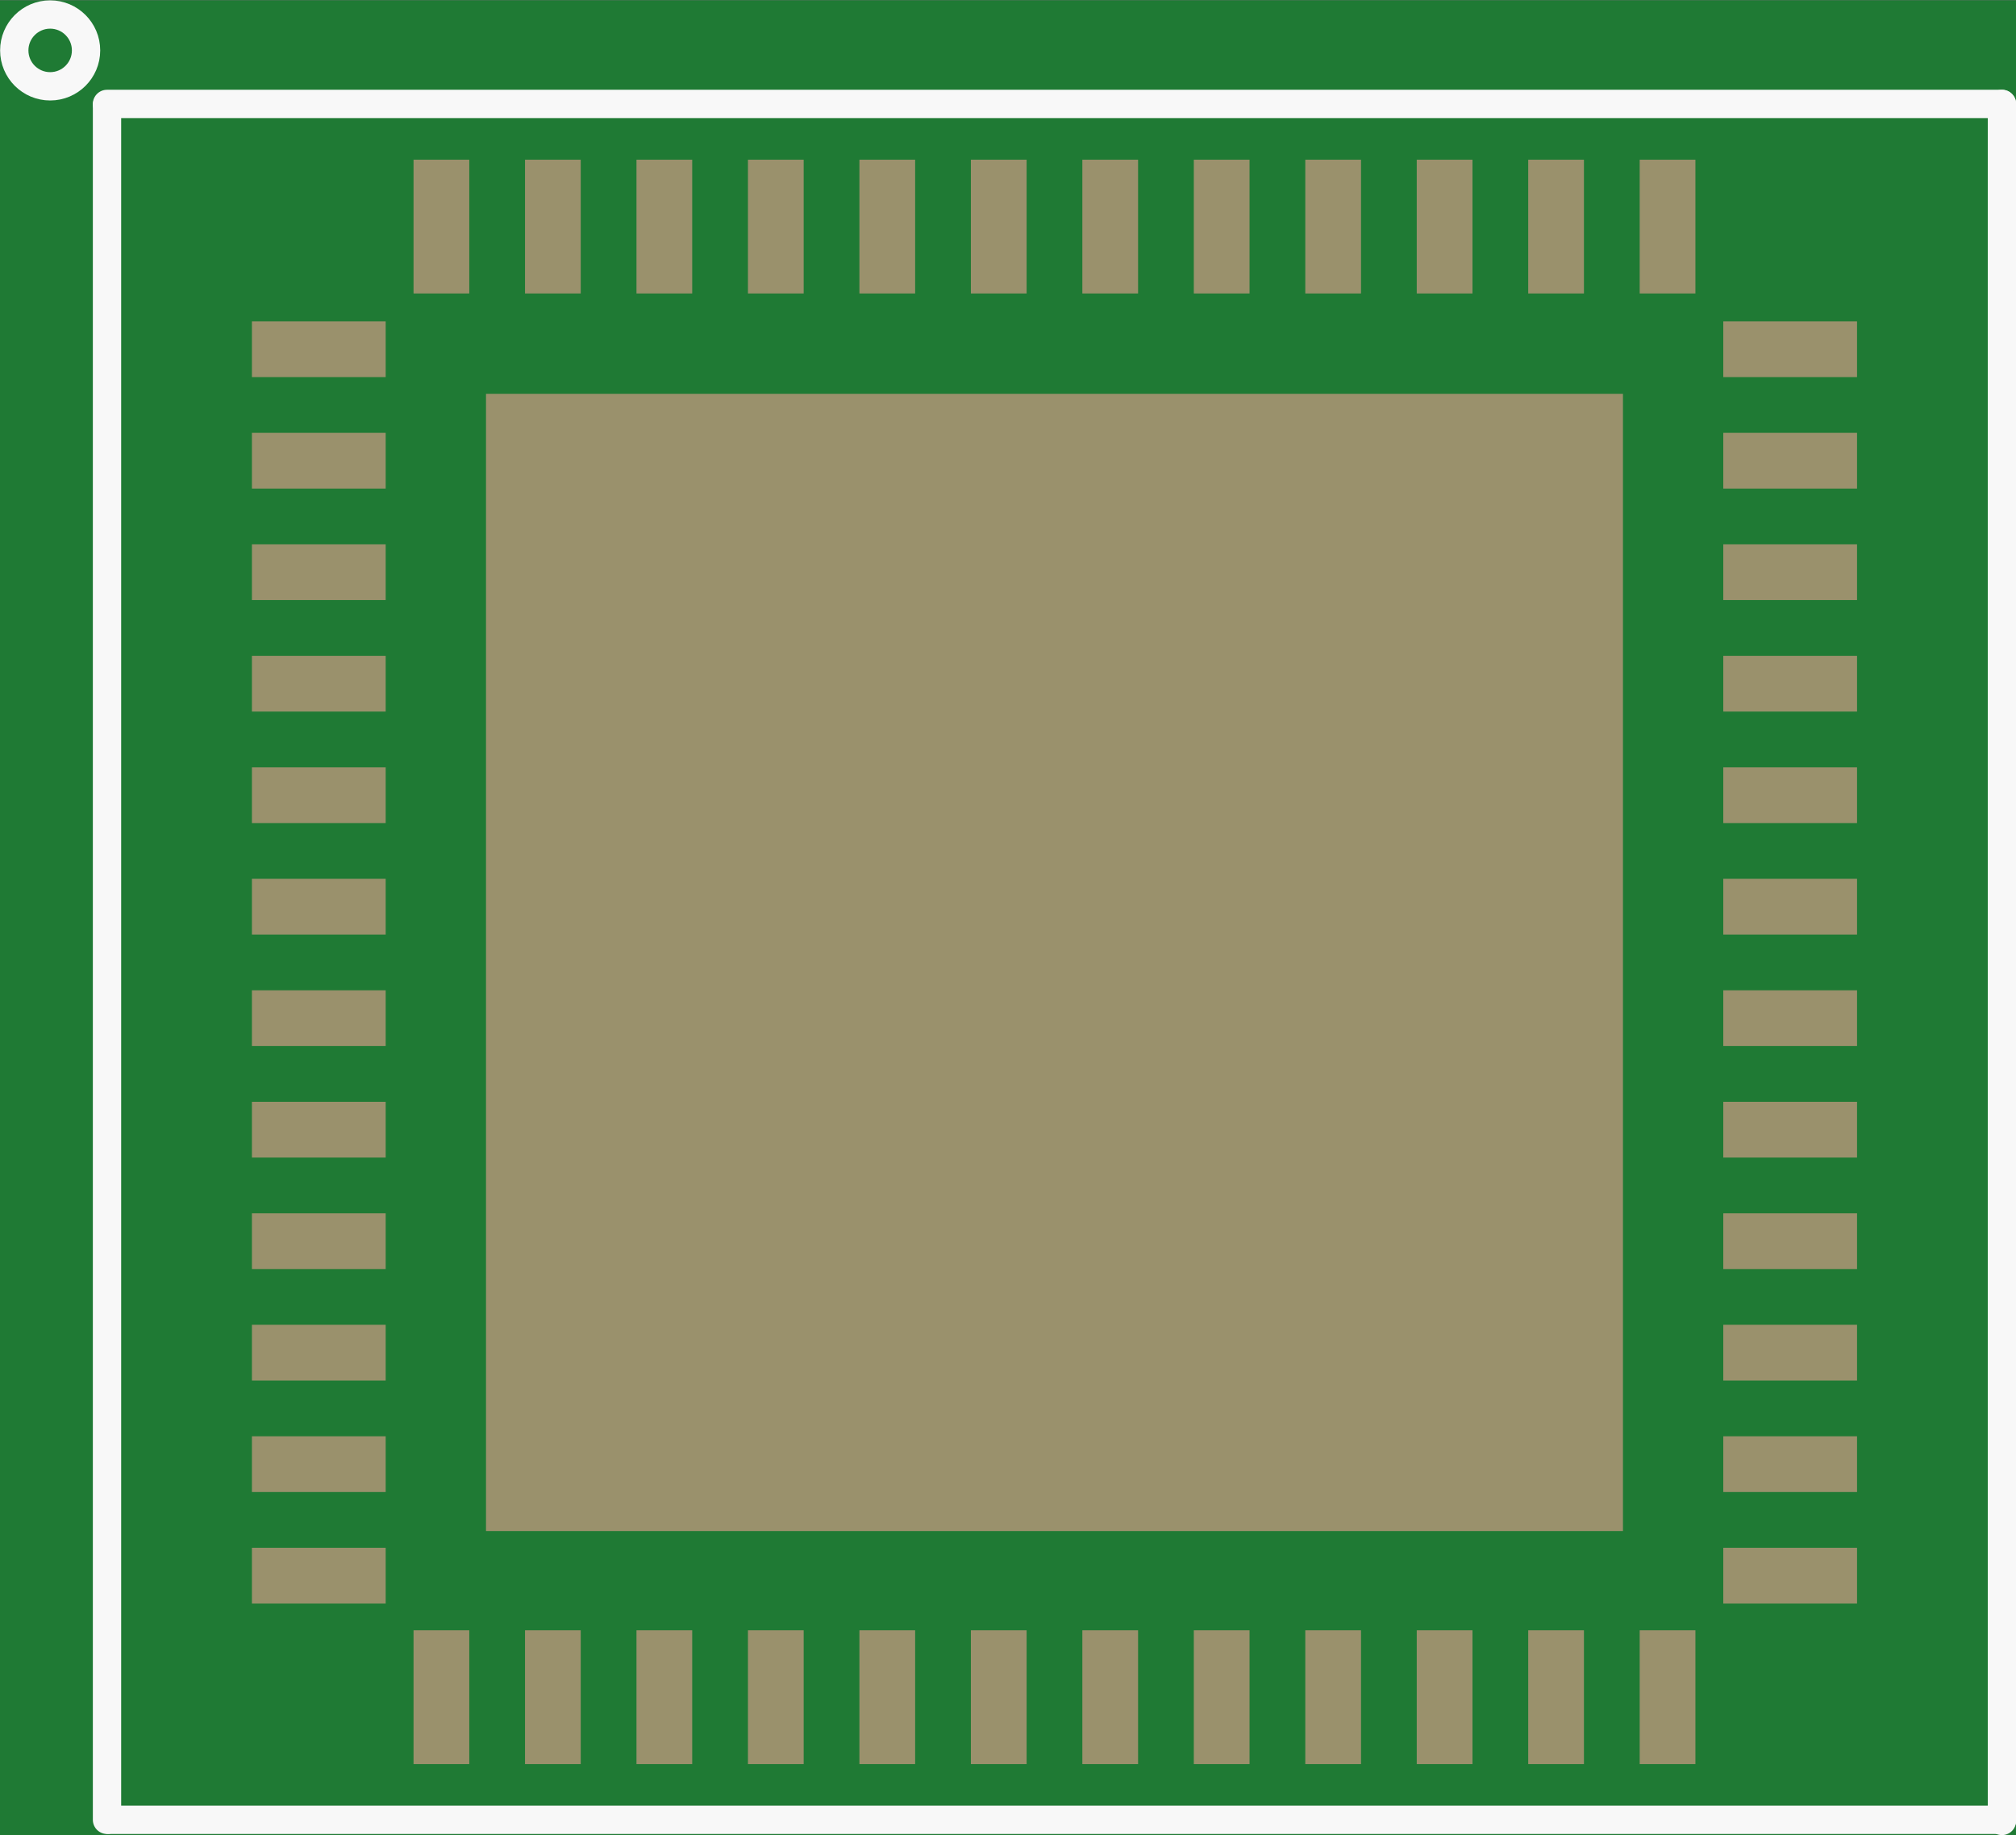 <?xml version='1.0' encoding='UTF-8' standalone='no'?>
<!-- Created with Fritzing (http://www.fritzing.org/) -->
<svg xmlns:svg='http://www.w3.org/2000/svg' xmlns='http://www.w3.org/2000/svg' version='1.2' baseProfile='tiny' x='0in' y='0in' width='0.356in' height='0.324in' viewBox='0 0 9.043 8.228' >
<rect x="0" y="0" width="9.043" height="8.228" fill="#333333" stroke="none"/>
<g id='breadboard'>
<path fill='#1F7A34' stroke='none' stroke-width='0' d='M0,0l9.043,0 0,8.228 -9.043,0 0,-8.228z
'/>
<rect id='connector0pad' connectorname='1' x='1.13' y='1.44' width='0.6' height='0.25' stroke='none' stroke-width='0' fill='#9A916C' stroke-linecap='round'/>
<rect id='connector1pad' connectorname='2' x='1.13' y='1.94' width='0.6' height='0.25' stroke='none' stroke-width='0' fill='#9A916C' stroke-linecap='round'/>
<rect id='connector2pad' connectorname='3' x='1.13' y='2.44' width='0.6' height='0.25' stroke='none' stroke-width='0' fill='#9A916C' stroke-linecap='round'/>
<rect id='connector3pad' connectorname='4' x='1.13' y='2.94' width='0.6' height='0.25' stroke='none' stroke-width='0' fill='#9A916C' stroke-linecap='round'/>
<rect id='connector4pad' connectorname='5' x='1.13' y='3.44' width='0.6' height='0.25' stroke='none' stroke-width='0' fill='#9A916C' stroke-linecap='round'/>
<rect id='connector5pad' connectorname='6' x='1.13' y='3.94' width='0.6' height='0.25' stroke='none' stroke-width='0' fill='#9A916C' stroke-linecap='round'/>
<rect id='connector6pad' connectorname='7' x='1.13' y='4.44' width='0.6' height='0.25' stroke='none' stroke-width='0' fill='#9A916C' stroke-linecap='round'/>
<rect id='connector7pad' connectorname='8' x='1.13' y='4.94' width='0.6' height='0.25' stroke='none' stroke-width='0' fill='#9A916C' stroke-linecap='round'/>
<rect id='connector8pad' connectorname='9' x='1.13' y='5.44' width='0.6' height='0.25' stroke='none' stroke-width='0' fill='#9A916C' stroke-linecap='round'/>
<rect id='connector9pad' connectorname='10' x='1.13' y='5.94' width='0.6' height='0.25' stroke='none' stroke-width='0' fill='#9A916C' stroke-linecap='round'/>
<rect id='connector10pad' connectorname='11' x='1.13' y='6.44' width='0.6' height='0.25' stroke='none' stroke-width='0' fill='#9A916C' stroke-linecap='round'/>
<rect id='connector11pad' connectorname='12' x='1.13' y='6.94' width='0.6' height='0.25' stroke='none' stroke-width='0' fill='#9A916C' stroke-linecap='round'/>
<rect id='connector12pad' connectorname='48' x='1.855' y='0.715' width='0.25' height='0.6' stroke='none' stroke-width='0' fill='#9A916C' stroke-linecap='round'/>
<rect id='connector13pad' connectorname='47' x='2.355' y='0.715' width='0.25' height='0.6' stroke='none' stroke-width='0' fill='#9A916C' stroke-linecap='round'/>
<rect id='connector14pad' connectorname='46' x='2.855' y='0.715' width='0.25' height='0.6' stroke='none' stroke-width='0' fill='#9A916C' stroke-linecap='round'/>
<rect id='connector15pad' connectorname='45' x='3.355' y='0.715' width='0.25' height='0.6' stroke='none' stroke-width='0' fill='#9A916C' stroke-linecap='round'/>
<rect id='connector16pad' connectorname='44' x='3.855' y='0.715' width='0.25' height='0.6' stroke='none' stroke-width='0' fill='#9A916C' stroke-linecap='round'/>
<rect id='connector17pad' connectorname='43' x='4.355' y='0.715' width='0.25' height='0.6' stroke='none' stroke-width='0' fill='#9A916C' stroke-linecap='round'/>
<rect id='connector18pad' connectorname='42' x='4.855' y='0.715' width='0.25' height='0.6' stroke='none' stroke-width='0' fill='#9A916C' stroke-linecap='round'/>
<rect id='connector19pad' connectorname='41' x='5.355' y='0.715' width='0.25' height='0.6' stroke='none' stroke-width='0' fill='#9A916C' stroke-linecap='round'/>
<rect id='connector20pad' connectorname='40' x='5.855' y='0.715' width='0.25' height='0.6' stroke='none' stroke-width='0' fill='#9A916C' stroke-linecap='round'/>
<rect id='connector21pad' connectorname='39' x='6.355' y='0.715' width='0.25' height='0.6' stroke='none' stroke-width='0' fill='#9A916C' stroke-linecap='round'/>
<rect id='connector22pad' connectorname='38' x='6.855' y='0.715' width='0.25' height='0.6' stroke='none' stroke-width='0' fill='#9A916C' stroke-linecap='round'/>
<rect id='connector23pad' connectorname='37' x='7.355' y='0.715' width='0.25' height='0.6' stroke='none' stroke-width='0' fill='#9A916C' stroke-linecap='round'/>
<rect id='connector24pad' connectorname='36' x='7.73' y='1.44' width='0.6' height='0.25' stroke='none' stroke-width='0' fill='#9A916C' stroke-linecap='round'/>
<rect id='connector25pad' connectorname='35' x='7.73' y='1.94' width='0.6' height='0.25' stroke='none' stroke-width='0' fill='#9A916C' stroke-linecap='round'/>
<rect id='connector26pad' connectorname='34' x='7.73' y='2.44' width='0.6' height='0.25' stroke='none' stroke-width='0' fill='#9A916C' stroke-linecap='round'/>
<rect id='connector27pad' connectorname='33' x='7.73' y='2.94' width='0.6' height='0.25' stroke='none' stroke-width='0' fill='#9A916C' stroke-linecap='round'/>
<rect id='connector28pad' connectorname='32' x='7.73' y='3.44' width='0.6' height='0.25' stroke='none' stroke-width='0' fill='#9A916C' stroke-linecap='round'/>
<rect id='connector29pad' connectorname='31' x='7.73' y='3.94' width='0.6' height='0.25' stroke='none' stroke-width='0' fill='#9A916C' stroke-linecap='round'/>
<rect id='connector30pad' connectorname='30' x='7.73' y='4.44' width='0.6' height='0.25' stroke='none' stroke-width='0' fill='#9A916C' stroke-linecap='round'/>
<rect id='connector31pad' connectorname='29' x='7.73' y='4.94' width='0.6' height='0.25' stroke='none' stroke-width='0' fill='#9A916C' stroke-linecap='round'/>
<rect id='connector32pad' connectorname='28' x='7.73' y='5.44' width='0.6' height='0.25' stroke='none' stroke-width='0' fill='#9A916C' stroke-linecap='round'/>
<rect id='connector33pad' connectorname='27' x='7.73' y='5.94' width='0.6' height='0.25' stroke='none' stroke-width='0' fill='#9A916C' stroke-linecap='round'/>
<rect id='connector34pad' connectorname='26' x='7.73' y='6.44' width='0.6' height='0.25' stroke='none' stroke-width='0' fill='#9A916C' stroke-linecap='round'/>
<rect id='connector35pad' connectorname='25' x='7.73' y='6.94' width='0.6' height='0.25' stroke='none' stroke-width='0' fill='#9A916C' stroke-linecap='round'/>
<rect id='connector36pad' connectorname='13' x='1.855' y='7.31' width='0.25' height='0.6' stroke='none' stroke-width='0' fill='#9A916C' stroke-linecap='round'/>
<rect id='connector37pad' connectorname='16' x='3.355' y='7.31' width='0.25' height='0.6' stroke='none' stroke-width='0' fill='#9A916C' stroke-linecap='round'/>
<rect id='connector38pad' connectorname='14' x='2.355' y='7.31' width='0.25' height='0.6' stroke='none' stroke-width='0' fill='#9A916C' stroke-linecap='round'/>
<rect id='connector39pad' connectorname='15' x='2.855' y='7.31' width='0.25' height='0.6' stroke='none' stroke-width='0' fill='#9A916C' stroke-linecap='round'/>
<rect id='connector40pad' connectorname='17' x='3.855' y='7.31' width='0.25' height='0.6' stroke='none' stroke-width='0' fill='#9A916C' stroke-linecap='round'/>
<rect id='connector41pad' connectorname='18' x='4.355' y='7.31' width='0.25' height='0.6' stroke='none' stroke-width='0' fill='#9A916C' stroke-linecap='round'/>
<rect id='connector42pad' connectorname='19' x='4.855' y='7.31' width='0.25' height='0.6' stroke='none' stroke-width='0' fill='#9A916C' stroke-linecap='round'/>
<rect id='connector43pad' connectorname='20' x='5.355' y='7.31' width='0.25' height='0.6' stroke='none' stroke-width='0' fill='#9A916C' stroke-linecap='round'/>
<rect id='connector44pad' connectorname='21' x='5.855' y='7.31' width='0.25' height='0.6' stroke='none' stroke-width='0' fill='#9A916C' stroke-linecap='round'/>
<rect id='connector45pad' connectorname='22' x='6.355' y='7.31' width='0.25' height='0.6' stroke='none' stroke-width='0' fill='#9A916C' stroke-linecap='round'/>
<rect id='connector46pad' connectorname='23' x='6.855' y='7.31' width='0.25' height='0.6' stroke='none' stroke-width='0' fill='#9A916C' stroke-linecap='round'/>
<rect id='connector47pad' connectorname='24' x='7.355' y='7.31' width='0.25' height='0.6' stroke='none' stroke-width='0' fill='#9A916C' stroke-linecap='round'/>
<rect id='connector48pad' connectorname='49' x='2.18' y='1.765' width='5.1' height='5.1' stroke='none' stroke-width='0' fill='#9A916C' stroke-linecap='round'/>
<line x1='0.48' y1='0.47' x2='0.48' y2='8.16' stroke='#f8f8f8' stroke-width='0.127' stroke-linecap='round'/>
<line x1='8.98' y1='1.275' x2='8.98' y2='8.16' stroke='#f8f8f8' stroke-width='0.127' stroke-linecap='round'/>
<line x1='8.98' y1='8.16' x2='8.98' y2='8.165' stroke='#f8f8f8' stroke-width='0.127' stroke-linecap='round'/>
<line x1='0.49' y1='8.16' x2='8.98' y2='8.16' stroke='#f8f8f8' stroke-width='0.127' stroke-linecap='round'/>
<line x1='0.48' y1='0.465' x2='8.98' y2='0.465' stroke='#f8f8f8' stroke-width='0.127' stroke-linecap='round'/>
<line x1='8.98' y1='0.465' x2='8.98' y2='1.265' stroke='#f8f8f8' stroke-width='0.127' stroke-linecap='round'/>
<circle cx='0.225' cy='0.225' r='0.161' stroke='#f8f8f8' stroke-width='0.127' fill='none' />
</g>
</svg>
